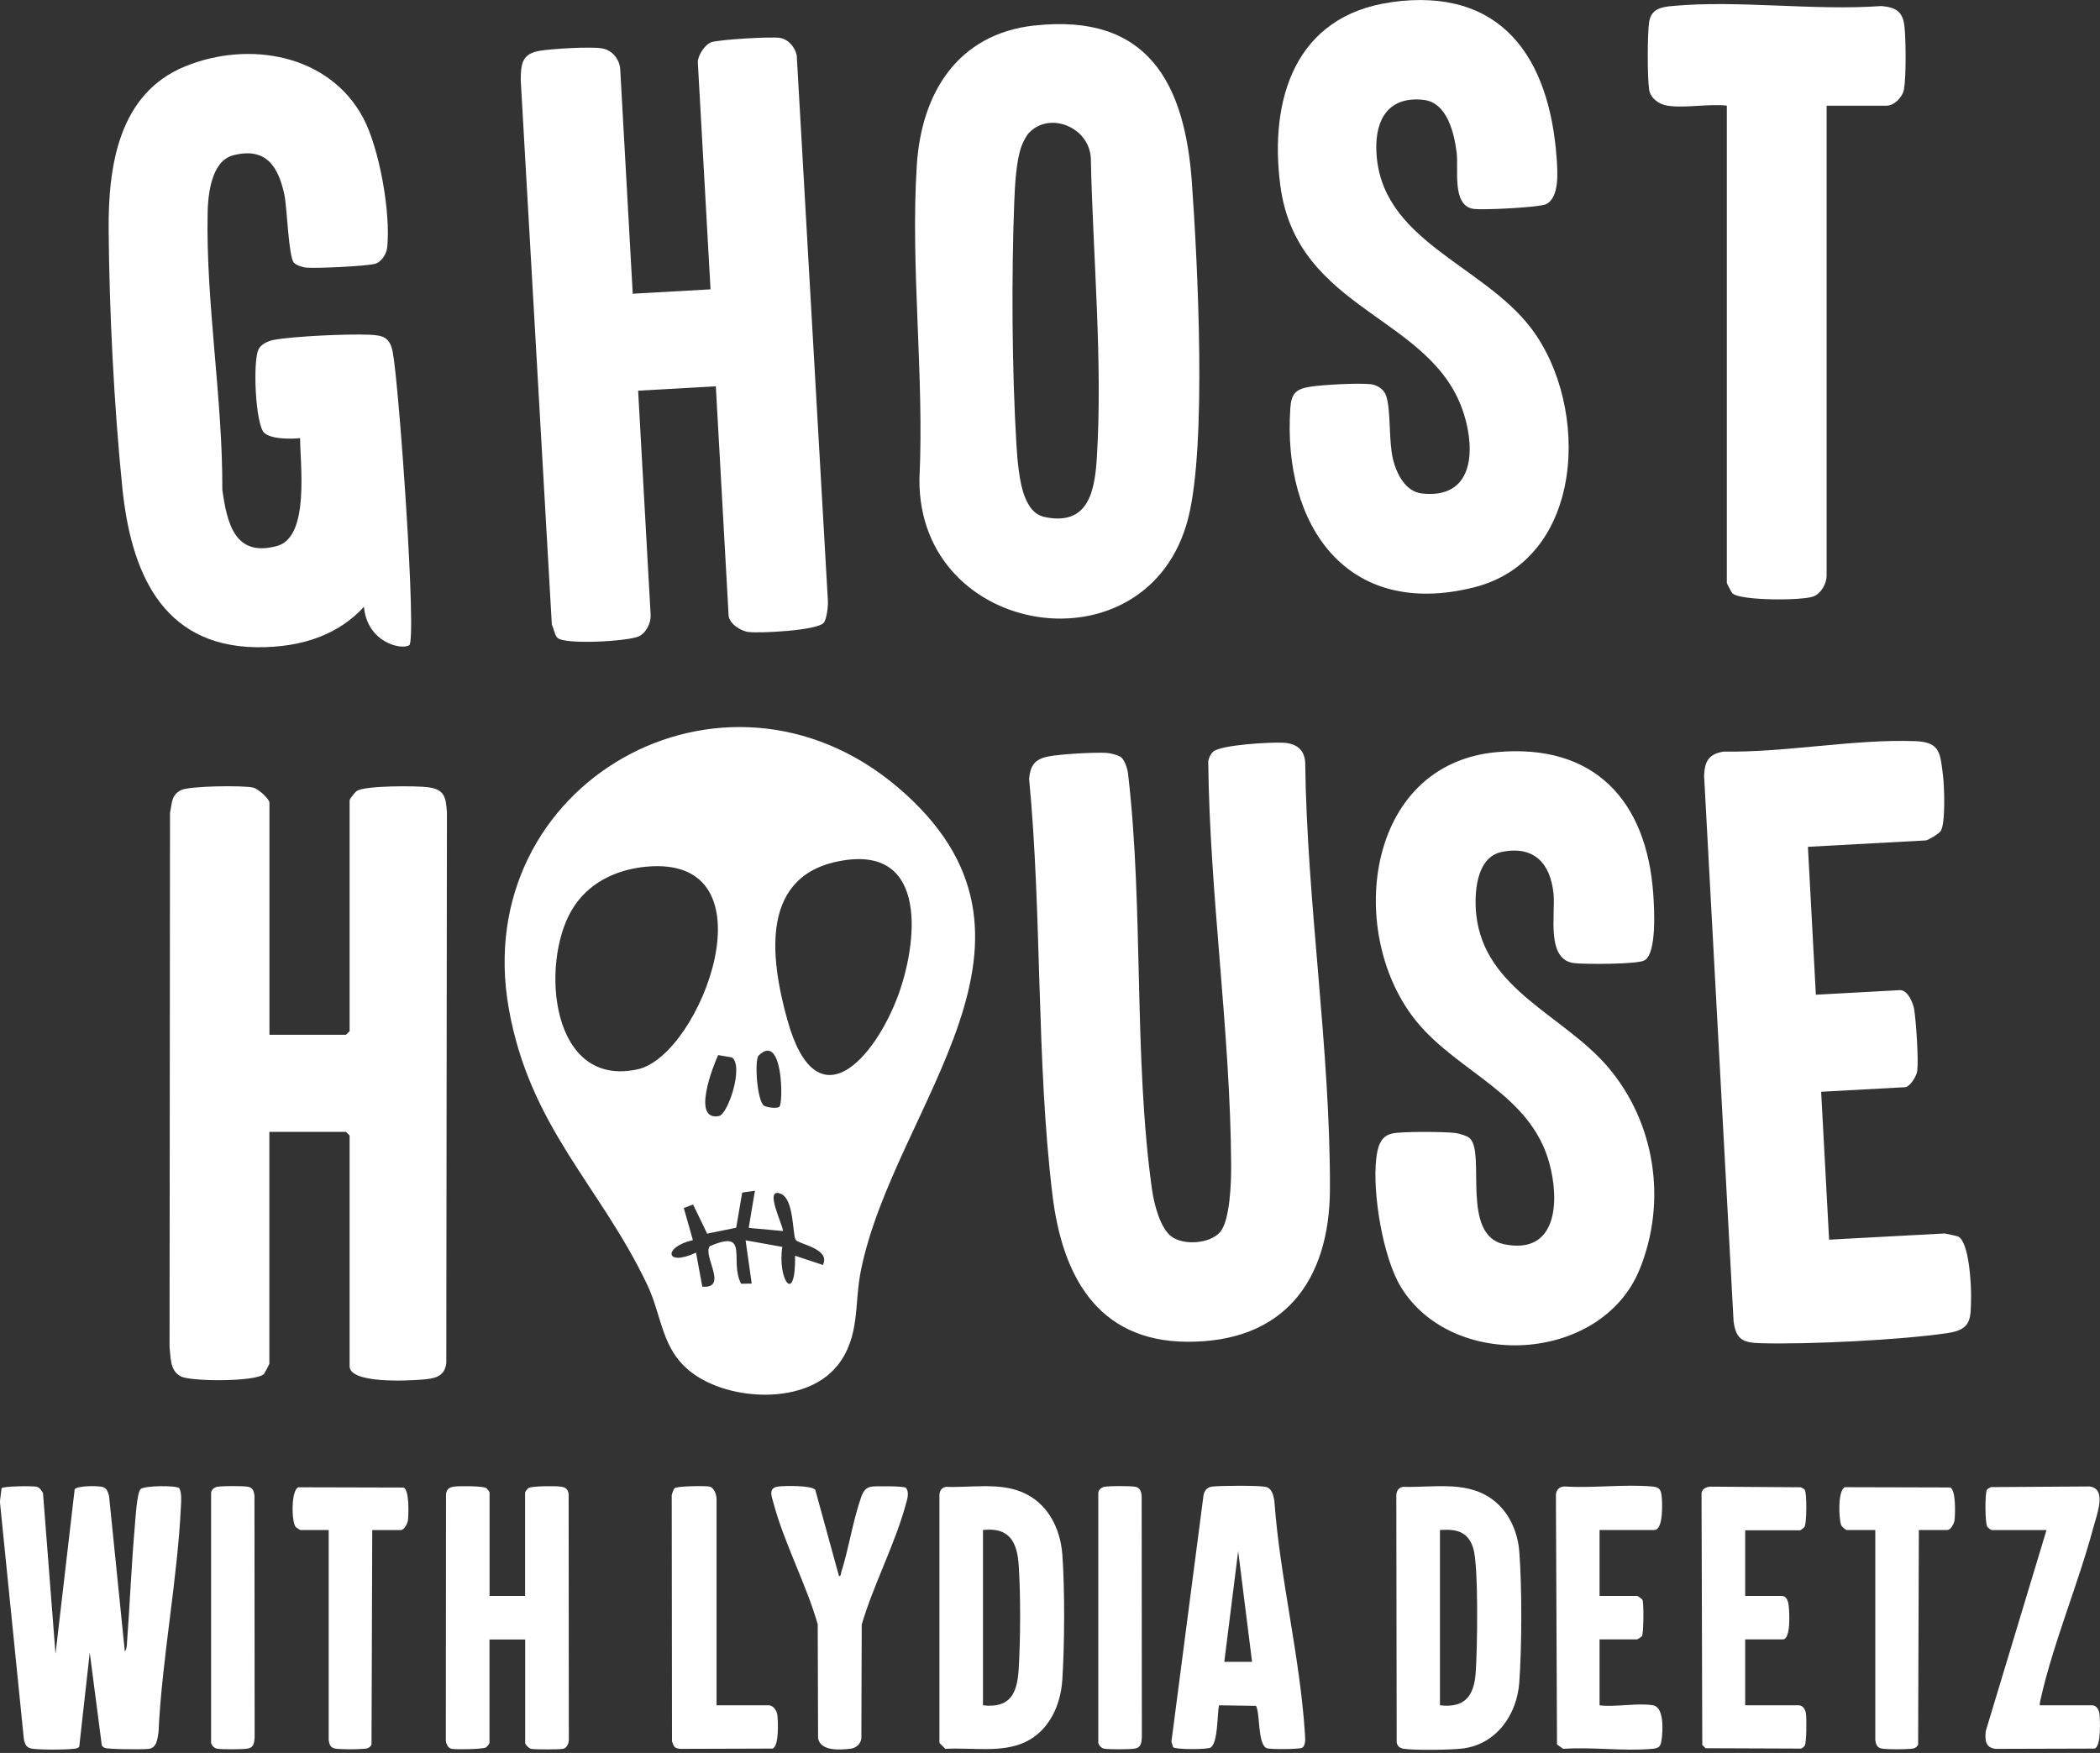 <?xml version="1.0" encoding="UTF-8"?><svg id="b" xmlns="http://www.w3.org/2000/svg" viewBox="0 0 230 192"><rect x="0" y="0" width="230" height="192" fill="#333333" stroke="none"/><path d="M69.31,32.17l8.51-.48-1.39-24.83c-.04-.72.73-1.96,1.46-2.23.82-.3,6.6-.64,7.54-.48s1.64,1.03,1.83,1.9l3.41,59.7c.05.58-.12,2.1-.47,2.48-.75.83-6.94,1.15-8.23.99-.86-.1-2.12-.94-2.17-1.81l-1.4-25.1-8.51.48,1.37,24.56c.05.86-.48,1.98-1.32,2.36-1.15.52-8.01.94-8.89.15-.27-.24-.41-1.06-.61-1.43l-3.41-59.69c.03-1.78.14-2.85,2.1-3.18,1.33-.22,5.57-.48,6.82-.26,1.12.2,1.92,1.2,1.98,2.31l1.37,24.56Z" fill="#fff"/><path d="M29.5,113.34h8.39l.4-.4v-25.27c0-.17.59-.91.81-1.05.9-.58,6.53-.57,7.82-.39,1.82.25,1.91,1.15,2.03,2.76l-.07,60.32c-.2,1.56-1.38,1.69-2.72,1.8s-7.87.48-7.87-1.47v-25.27l-.4-.4h-8.39v25.4c0,.06-.55,1.09-.6,1.13-.91.86-7.9.83-9.06.27-1.24-.6-1.13-2.04-1.27-3.25l.05-58.49c.23-1.06.12-1.96,1.23-2.5.93-.45,6.75-.52,7.87-.27.54.12,1.79,1.22,1.79,1.67v25.4Z" fill="#fff"/><path d="M113.28,2.8c12.46-1.39,16.49,6.35,17.26,17.19.63,8.85,1.65,28.75-.41,36.79-4.37,17.04-29.61,13.19-29.43-4.34.54-11.2-1-23.23-.29-34.33.51-7.96,4.48-14.38,12.88-15.32ZM112.72,14.52c-.29.29-.67,1.04-.82,1.44-.6,1.57-.74,4.31-.81,6.06-.32,8.12-.26,18.51.23,26.62.1,1.68.31,4.26.92,5.77.45,1.1,1.02,1.99,2.28,2.24,4.68.92,5.38-2.84,5.61-6.51.66-10.52-.44-22.3-.66-32.86-.21-3.35-4.47-5.09-6.74-2.76Z" fill="#fff"/><path d="M122.83,82.98c.38.34.7,1.33.73,1.87,1.71,14.68.58,30.92,2.61,45.42.21,1.51.88,4.29,2.18,5.2,1.36.96,4.22.75,5.3-.55s1.2-5.48,1.19-7.26c-.07-14.57-2.36-29.66-2.51-44.3.09-.38.25-.77.54-1.03.84-.76,6.35-1.06,7.7-.98s2.27.69,2.38,2.13c.18,15.37,2.76,31.45,2.71,46.74-.03,10.1-5.08,16.84-15.72,16.74-9.81-.09-13.61-7.32-14.67-16.07-1.79-14.78-1.13-30.7-2.56-45.6.14-1.43.61-2.14,2.08-2.43,1.37-.27,4.95-.47,6.36-.4.44.02,1.37.24,1.68.52Z" fill="#fff"/><path d="M32.19,28.77c-.59-.65-.74-5.98-1.04-7.43-.66-3.11-2.03-5.26-5.61-4.33-2.4.63-2.76,4.26-2.8,6.34-.2,9.82,1.66,20.39,1.61,30.3.52,3.64,1.35,7.44,6.02,6.14,3.58-1,2.49-9,2.5-11.8-1.02.1-3.14.13-3.92-.57-.98-.88-1.29-7.93-.62-9.19.29-.55,1.09-.91,1.69-1.01,2.35-.41,7.96-.65,10.39-.56,1.53.06,2.29.27,2.6,1.89.7,3.6,2.66,31.58,1.81,32.12s-4.59-.26-4.96-4.21c-2.61,2.87-6.52,4.49-11.77,4.43-10.47-.14-13.77-8.44-14.69-17.45s-1.43-19.47-1.5-28.18c-.06-7.01,1.05-15.01,8.4-18,6.96-2.83,15.74-1.33,19.47,5.64,1.8,3.37,3.03,10.44,2.64,14.19-.07.71-.63,1.63-1.36,1.81-1.12.27-6.2.5-7.45.42-.41-.03-1.15-.26-1.41-.55Z" fill="#fff"/><path d="M161.01,124.71c1.69,1.69-1.04,10.58,3.73,11.57,5.88,1.21,6.07-4.83,4.94-8.92-2.08-7.53-9.86-9.84-14.45-15.37-7.88-9.5-5.83-28.29,8.69-29.61,10.68-.98,16.44,5.31,17.15,15.53.11,1.58.41,6.5-.96,7.28-.76.44-6.53.44-7.7.3-3.11-.36-2.04-5.34-2.26-7.58-.33-3.34-2.13-5.32-5.67-4.6-2.85.58-3.04,4.64-2.79,6.91.91,8.22,9.6,10.97,14.45,16.69,5.15,6.08,6.45,14.66,3.46,22.07-4.19,10.38-20.6,11.2-26.19,1.95-1.96-3.24-3.11-10.29-2.68-14.01.14-1.18.39-2.47,1.75-2.77,1.09-.24,5.64-.2,6.88-.06.44.05,1.36.32,1.65.61Z" fill="#fff"/><path d="M152.34.24c12.1-1.71,17.36,6.06,18.15,17.09.1,1.42.34,4.32-1.17,5.04-.74.35-7.03.67-7.99.5-2.33-.41-1.57-4.32-1.79-6.13-.26-2.14-1.04-5.51-3.62-5.8-3.74-.42-5.27,2.01-5.18,5.43.26,9.97,11.61,12.51,16.97,19.6,6.49,8.59,5.89,25.32-6.3,28.37-13.9,3.47-20.95-6.78-20.09-19.62.11-1.6.58-2.11,2.16-2.36,1.38-.22,5.3-.43,6.64-.28.71.08,1.44.54,1.68,1.23.55,1.51.28,4.98.76,6.97.39,1.6,1.36,3.57,3.18,3.77,5.59.62,5.87-4.58,4.61-8.65-3.37-10.91-18.32-11.16-20.13-25.12-1.22-9.42,1.63-18.54,12.12-20.03Z" fill="#fff"/><path d="M198.01,92.75l.87,16.2,9.18-.5c.88-.05,1.49,1.41,1.6,2.17.21,1.47.47,5.24.33,6.64-.06.6-.8,1.79-1.35,1.82l-9.18.5.87,16.2,12.64-.68c.08,0,1.37.28,1.48.33,1.21.55,1.45,5.24,1.43,6.57-.04,2.41.1,3.62-2.57,4.01-5.11.76-15.31,1.26-20.51,1.11-1.92-.06-2.65-.4-2.93-2.37l-3.23-59.79c.06-1.58.51-2.37,2.13-2.64,6.79.12,14.34-1.4,21.04-1.14,2.69.11,2.69,1.31,2.99,3.71.15,1.18.3,5.19-.23,6.11-.18.32-1.41,1.03-1.65,1.05l-12.9.7Z" fill="#fff"/><path d="M182.6,11.57c-.9-.15-1.83-.79-1.98-1.75-.2-1.29-.2-6.12,0-7.41.22-1.4,1.26-1.64,2.51-1.75,7.27-.68,15.56.54,22.94,0,1.63.16,2.34.61,2.52,2.28.15,1.49.19,5.44-.06,6.85-.16.87-1.07,1.79-1.94,1.79h-6.53v51.47c0,.86-.59,1.95-1.45,2.28-1.2.46-7.99.49-8.88-.35-.05-.04-.6-1.07-.6-1.13V11.57c-1.99-.23-4.63.31-6.53,0Z" fill="#fff"/><path d="M6.08,181.15l2.1-18.04c.35-.4,2.48-.38,3-.26s.62.52.76.97l1.73,17.04c.12,0,.21-.51.22-.65.32-4.32.5-8.67.87-12.99.07-.78.23-3.72.64-4.12s3.92-.42,4.24-.1c.27.55.21,1.3.18,1.91-.38,8.16-2.07,16.62-2.46,24.83-.13.74-.17,1.69-1.08,1.81-.6.08-4.45.06-4.82-.11-.12-.06-.24-.15-.31-.27l-1.32-10.16-1.15,10.3c-.12.19-.45.22-.66.24-1.05.11-3.3.11-4.35,0-.74-.07-.93-.4-1.06-1.1l-2.62-25.97.18-1.48c.23-.23,3.33-.26,3.8-.17.36.07.58.41.74.71l1.37,17.62Z" fill="#fff"/><path d="M153.62,162.85c3.53.11,7.36-.8,10.24,1.71,1.54,1.33,2.39,3.38,2.54,5.4.3,3.92.28,10.36,0,14.3-.25,3.53-2.49,6.78-6.19,7.25-1.27.16-5.25.22-6.47.03-.4-.06-.68-.26-.77-.67l-.04-26.97c-.02-.49.17-.93.69-1.04ZM157.71,186.78c2.71.31,3.72-1,3.91-3.53s.33-11.64-.25-13.62c-.55-1.88-1.85-2.18-3.66-2.05v19.2Z" fill="#fff"/><path d="M103.57,162.85c2.73.11,5.78-.49,8.34.57,2.79,1.15,4.22,3.91,4.44,6.83.28,3.84.25,9.87,0,13.73-.18,2.77-1.42,5.56-4.03,6.81s-5.87.59-8.78.76l-.65-.65v-27c-.03-.49.16-.93.68-1.04ZM107.66,167.58v19.2c3,.34,3.75-1.32,3.91-3.96.2-3.27.22-8.15,0-11.42-.17-2.55-1.06-4.14-3.91-3.82Z" fill="#fff"/><path d="M53.6,174.8h3.91v-11.33c0-.08.27-.43.38-.49.37-.23,2.89-.23,3.46-.16.54.06.84.24.93.81l.02,26.85c.01.43-.17.98-.66,1.07-.43.08-3.04.08-3.47,0-.24-.05-.65-.46-.65-.65v-11.33h-3.91v11.33c0,.08-.27.43-.38.49-.34.21-3.25.25-3.74.16s-.67-.64-.66-1.07l.02-26.85c.09-.56.39-.74.93-.81.57-.07,3.09-.07,3.46.16.1.06.38.41.38.49v11.33Z" fill="#fff"/><path d="M133.51,186.78c-.21.98-.09,4.13-.93,4.63-.39.23-3.82.23-4.1-.04l-.18-.61,3.51-26.96c.09-.52.36-.88.91-.97.79-.12,5.18-.14,5.89.02s.84.9.96,1.5c.6,8.36,2.8,17.09,3.34,25.39.03.5.16,1.47-.32,1.7-.35.16-3.52.19-3.87.03-.98-.44-.69-3.69-1.15-4.63l-4.06-.06ZM137.13,182.02l-1.52-12.13-1.52,12.13h3.04Z" fill="#fff"/><path d="M181.05,186.78c1.24.22,1.07,2.83.93,3.81-.11.77-.33.89-1.06.96-3.08.28-6.58-.23-9.71,0l-.68-.48-.12-27.18c-.03-.62.3-1.06.94-1.08,3.09.2,6.51-.26,9.56,0,.68.06.97.21,1.07.95.09.68.23,3.82-.79,3.82h-6v7.22h4.12c.06,0,.53.33.58.43.16.33.13,3.71-.06,3.98-.05.07-.48.35-.52.35h-4.12v7.22c1.75.22,4.2-.29,5.86,0Z" fill="#fff"/><path d="M191.14,167.58v7.22h3.98c.64,0,.76.74.8,1.22.06.66.23,3.54-.66,3.54h-4.12v7.22h5.86c.48,0,.75.5.8.94.07.55.07,3.13-.14,3.48-.07.11-.27.28-.4.32l-10.46-.04-.36-.36-.08-27.36c-.07-.59.4-.89.95-.93l9.92.07c.14.07.35.16.44.29.23.33.22,3.65-.03,4.04-.07.1-.41.38-.49.38h-6Z" fill="#fff"/><path d="M223.42,186.78h5.72c.48,0,.75.5.8.94.08.71.2,3.58-.54,3.8l-10.83.03c-1.16-.14-1.17-.97-1.08-1.95l6.65-22.01h-6c-.08,0-.43-.27-.49-.38-.25-.39-.26-3.71-.03-4.04.09-.13.3-.21.44-.29l10.79-.07c1.95.23.79,3.11.46,4.36-1.65,6.23-4.46,12.84-5.83,19.02-.04.2-.09.38-.07.58Z" fill="#fff"/><path d="M91.89,172.63c.21.03.2-.25.24-.4.79-2.48,1.2-5.21,2-7.68.23-.71.42-1.58,1.31-1.72.48-.08,3.53-.07,3.77.12.43.53.14,1.29-.02,1.88-1.17,4.3-3.54,8.78-4.81,13.1l-.04,12.52c-.13.61-.59,1.02-1.22,1.09-1.15.13-3.21.28-3.52-1.12l-.04-12.52c-1.26-4.38-3.67-8.88-4.83-13.22-.23-.86-.63-1.74.57-1.87.74-.08,3.52-.13,3.99.36l2.6,9.46Z" fill="#fff"/><path d="M40.77,167.58l-.08,23.52c-.23.38-.45.41-.86.45-.63.06-2.6.08-3.16-.04-.5-.11-.6-.47-.67-.92v-23.01h-3.12s-.46-.28-.51-.35c-.45-.61-.5-3.98.3-4.33l11.54.03c.63.3.55,2.89.47,3.58-.04.38-.42,1.08-.8,1.08h-3.11Z" fill="#fff"/><path d="M210.16,167.58l-.08,23.52c-.23.38-.45.41-.86.45-.63.06-2.6.08-3.16-.04-.5-.11-.6-.47-.67-.92v-23.01h-3.12c-.12,0-.55-.36-.62-.54-.26-.73-.39-3.8.41-4.15l11.54.03c.63.3.55,2.89.47,3.58-.04.38-.42,1.08-.8,1.08h-3.11Z" fill="#fff"/><path d="M78.48,186.78h5.72c.5,0,.89.6.94,1.08.08.7.2,3.44-.54,3.66l-10.1.03c-.64-.07-.7-.23-.9-.83l-.03-26.95c.02-.16.21-.67.32-.77.26-.24,3.31-.27,3.79-.18.54.1.8.91.8,1.37v22.59Z" fill="#fff"/><path d="M23.79,162.85c.48-.11,2.93-.11,3.41,0s.6.47.67.92l.02,26.55c-.05.62-.1,1.1-.81,1.21-.54.08-2.8.1-3.31,0-.31-.06-.59-.34-.65-.65v-27.28c-.03-.39.32-.68.68-.76Z" fill="#fff"/><path d="M120.96,162.85c.48-.11,2.93-.11,3.41,0s.6.47.67.92l.02,26.55c-.05.62-.1,1.1-.81,1.21-.54.08-2.8.1-3.31,0-.31-.06-.59-.34-.65-.65v-27.28c-.03-.39.32-.68.68-.76Z" fill="#fff"/><path d="M91.68,149.6c-3.43,4.3-11.77,3.87-15.89.76-3.38-2.55-3.21-6.07-4.91-9.66-5.13-10.8-12.86-17.22-15.16-30.26-4.34-24.64,23.49-40.38,42.56-24.25,19.63,16.61-.31,34.77-3.99,52.96-.75,3.69-.05,7.26-2.6,10.46ZM92.42,94.23c-9.22,1.43-8.12,10.56-6.17,17.53,3.2,11.44,9.57,4.18,12.13-2.77,2.06-5.6,3.33-16.2-5.95-14.76ZM70.75,94.93c-3.34.32-6.4,1.81-8.13,4.75-3.49,5.92-2.3,19.58,7.26,17.43,6.92-1.56,15.2-23.54.87-22.18ZM85.35,121.23c.45-.27.43-8.24-2.25-5.63-.51.5-.17,5.07.59,5.51.35.2,1.35.32,1.66.13ZM78.66,115.55c-.54,1.16-2.95,7.26.08,6.69,1-.19,2.74-5.46,1.43-6.42l-1.52-.26ZM82.68,130.42l-1.39.2-.66,3.85-3.18.65-1.54-3.19-1.02.38,1,3.52c-3.28.74-3.06,2.96.34,1.37l.69,3.73c2.9.21.02-3.38.81-4.43,4.45-1.93,2.11,1.58,3.44,4.11l1.16-.02-.67-4.74,4.02.72c-.55,3.57,1.48,6.52,1.4.97l3.05,1.01c.87-1.81-2.69-2.27-2.99-2.76-.35-.58-.16-4.39-1.59-5.02-2.05-.89.42,3.84.18,4.06l-3.73-.34.68-4.06Z" fill="#fff"/></svg>